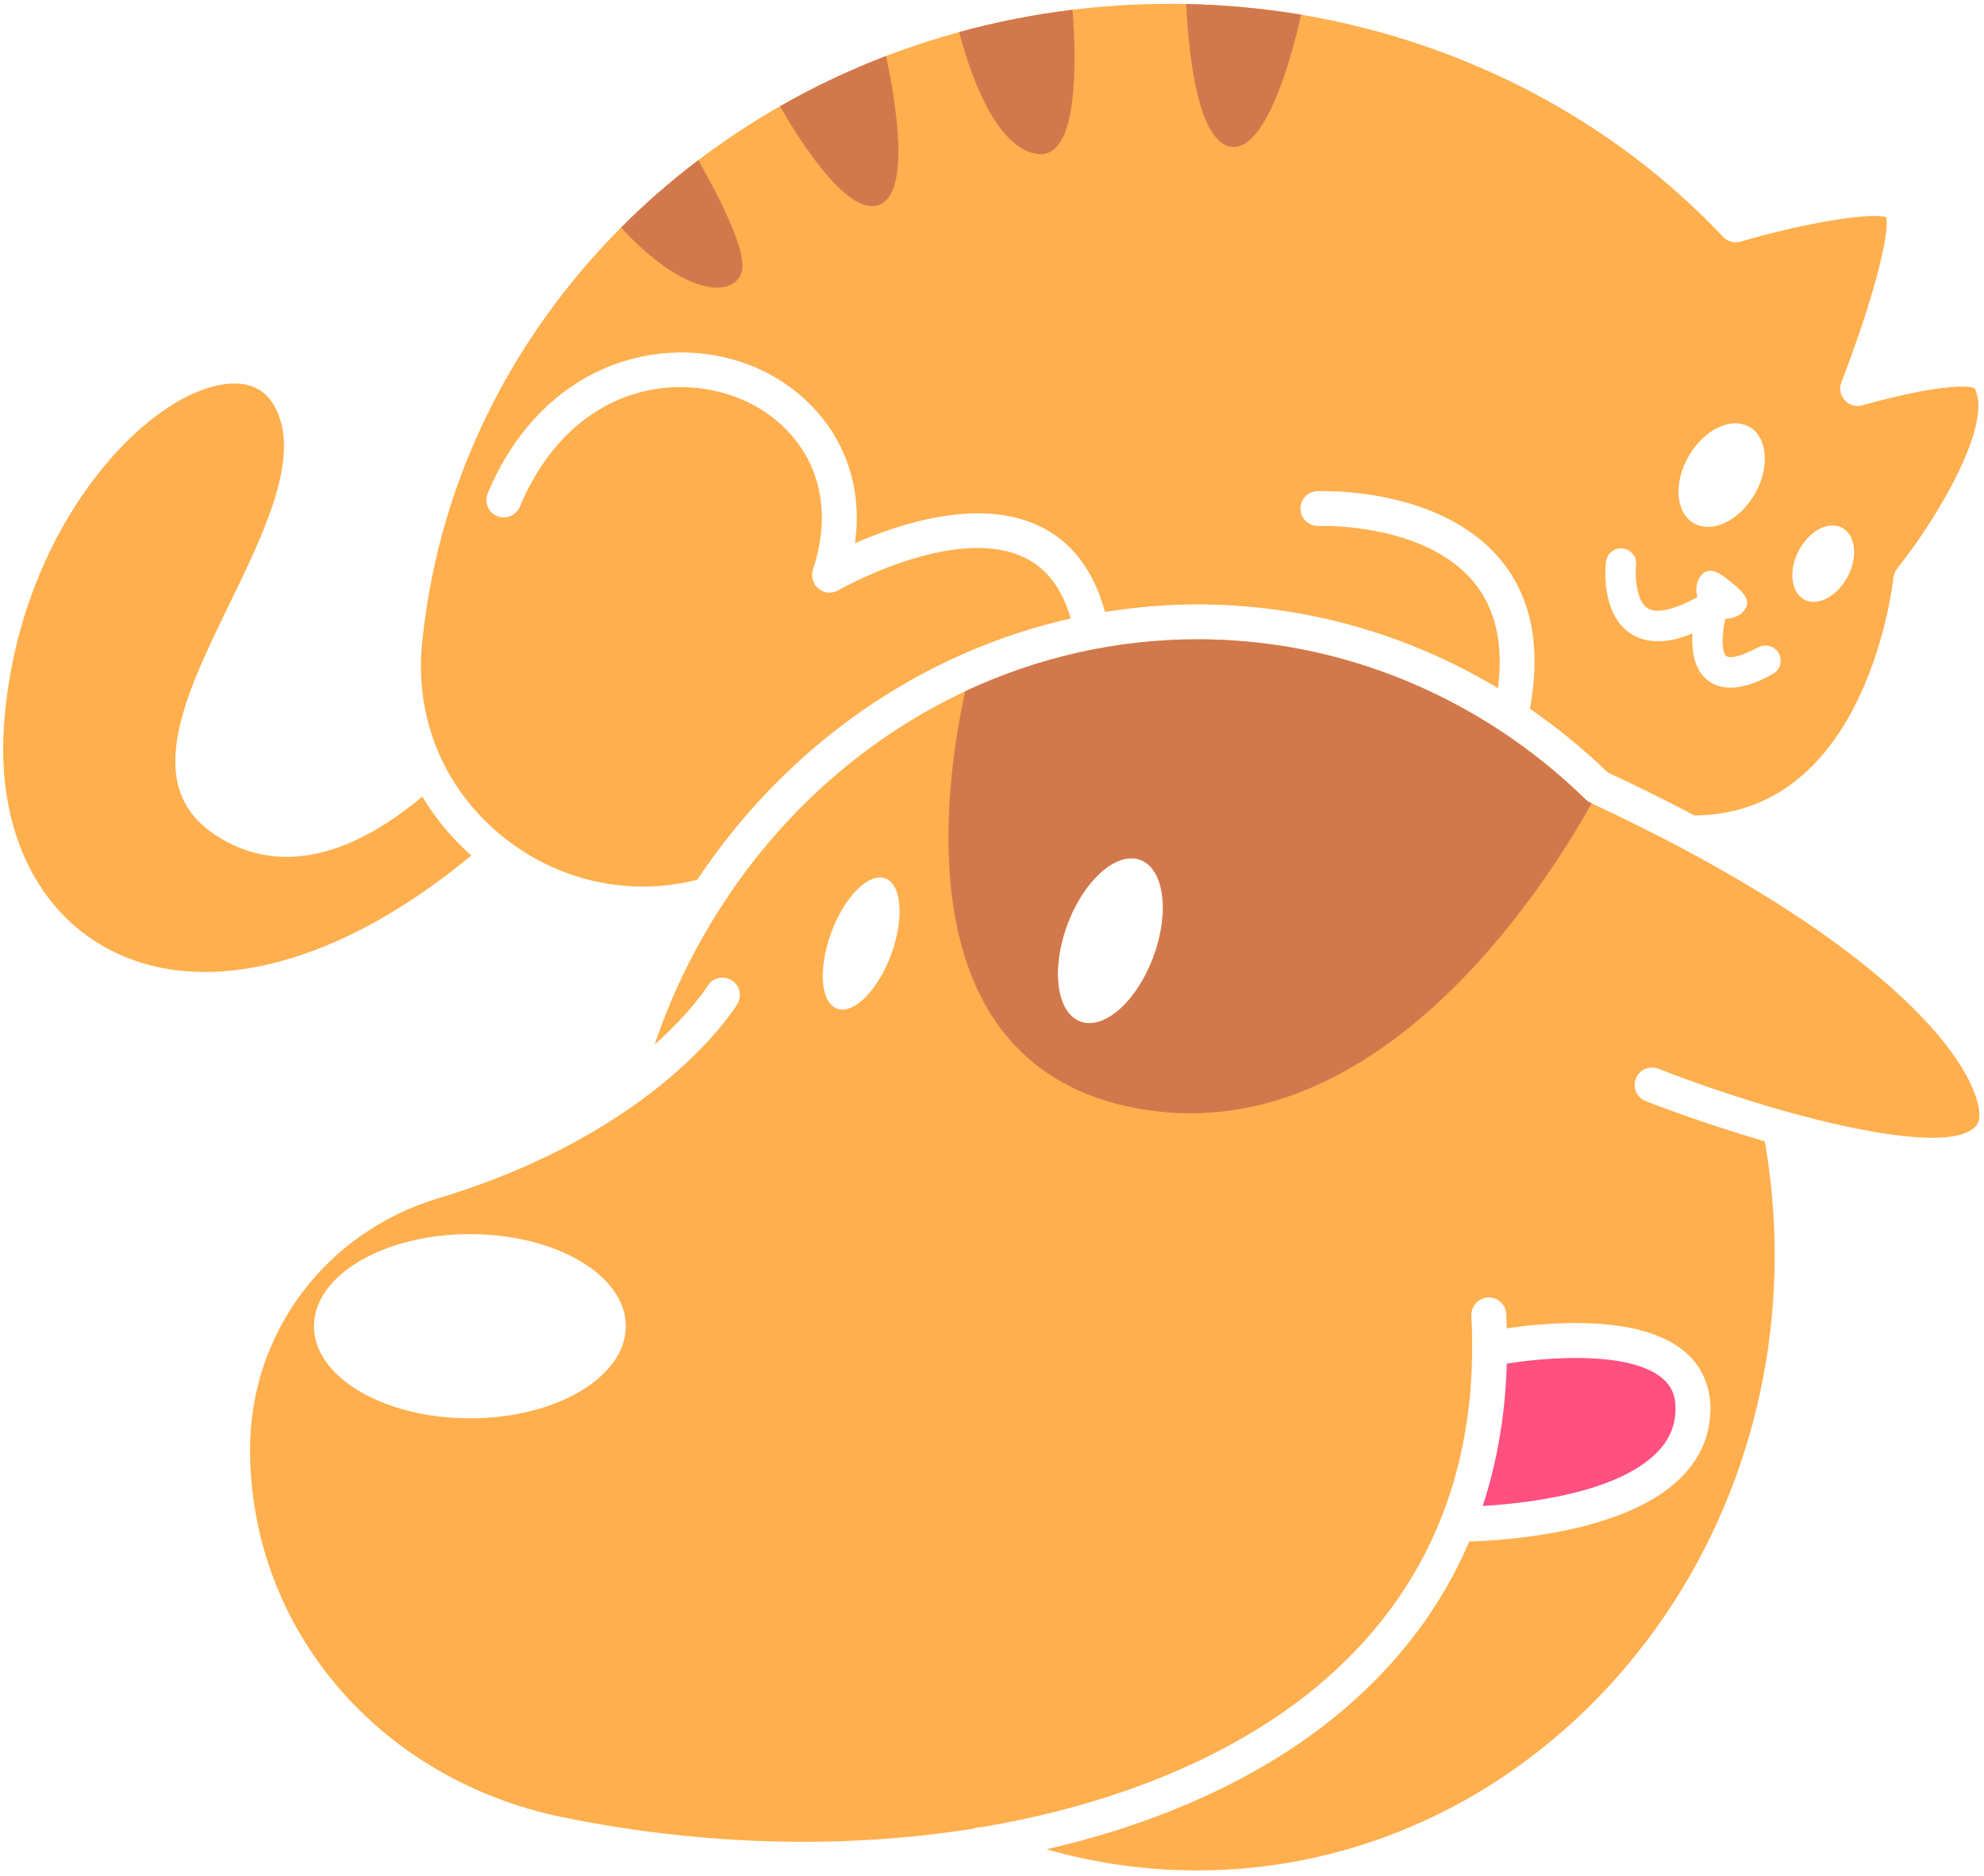 <svg width="257" height="243" viewBox="0 0 257 243" fill="none" xmlns="http://www.w3.org/2000/svg">
<path fill-rule="evenodd" clip-rule="evenodd" d="M245.727 73.69C245.472 74.03 245.302 74.433 245.26 74.879C245.217 75.176 242.033 105.488 219.49 105.636C215.938 103.754 212.202 101.901 208.282 100.075C205.098 97.018 201.723 94.259 198.178 91.818C199.664 83.815 198.391 77.32 194.336 72.459C186.483 63.055 171.263 63.607 170.605 63.629C169.374 63.671 168.397 64.732 168.461 65.985C168.503 67.216 169.565 68.192 170.796 68.129C170.944 68.129 184.423 67.64 190.855 75.346C193.721 78.763 194.782 83.391 194.039 89.143C182.258 82.075 168.885 78.296 155.109 78.296C151.055 78.296 147.064 78.636 143.137 79.273C141.651 73.796 138.722 70.018 134.413 68.044C126.665 64.478 116.476 67.853 110.745 70.379C112.401 58.661 105.184 50.298 96.863 47.199C85.379 42.911 70.138 47.284 63.176 63.904C62.709 65.051 63.24 66.388 64.386 66.855C65.532 67.343 66.848 66.791 67.336 65.645C73.471 50.999 86.122 48.006 95.292 51.423C102.997 54.31 109.09 62.355 105.311 73.796C105.014 74.688 105.311 75.664 106.033 76.258C106.755 76.853 107.773 76.938 108.58 76.471C108.729 76.386 123.46 67.98 132.524 72.141C135.517 73.52 137.555 76.152 138.701 80.122C119.342 84.473 101.979 96.445 90.325 113.957C81.41 116.25 71.9 114.063 64.704 108.035C57.339 101.858 53.688 92.794 54.685 83.157L54.791 82.245C57.063 61.888 66.402 43.569 80.455 29.475C83.554 26.354 86.907 23.446 90.452 20.75C93.806 18.224 97.33 15.868 101.023 13.767H101.045C105.396 11.262 110.002 9.097 114.778 7.25C117.856 6.083 121.019 5.043 124.245 4.151C129 2.856 133.904 1.88 138.934 1.264C140.519 1.066 142.118 0.91 143.732 0.797C146.364 0.585 148.996 0.5 151.586 0.5C152.279 0.5 152.972 0.507 153.666 0.521C158.697 0.627 163.664 1.094 168.546 1.901C189.582 5.446 208.898 15.507 223.205 30.684C223.778 31.3 224.67 31.534 225.476 31.3C233.712 28.88 242.267 27.479 244.347 28.137C244.771 30.154 242.925 38.072 238.531 49.513C238.212 50.319 238.382 51.211 238.955 51.848C239.528 52.484 240.399 52.739 241.226 52.506C250.694 49.874 254.79 49.874 255.767 50.277C258.187 54.65 251.415 66.537 245.727 73.69ZM219.427 67.789C221.783 69.147 225.306 67.449 227.302 64.011C229.276 60.572 228.979 56.666 226.622 55.308C224.266 53.949 220.743 55.626 218.747 59.086C216.752 62.525 217.049 66.43 219.427 67.789ZM230.422 84.643C229.891 83.688 228.703 83.348 227.747 83.858C225.115 85.28 223.905 85.237 223.629 85.004C222.993 84.495 223.035 82.202 223.481 80.143C224.436 80.164 225.349 79.803 225.922 79.103C226.962 77.808 225.795 76.683 224.266 75.431C222.738 74.178 221.401 73.266 220.339 74.56C219.724 75.303 219.596 76.343 219.872 77.341C216.901 78.997 214.587 79.527 213.419 78.784C211.955 77.872 211.785 74.645 211.933 73.223C212.061 72.141 211.275 71.164 210.193 71.058C209.11 70.931 208.155 71.716 208.028 72.799C207.943 73.478 207.37 79.612 211.297 82.117C213.356 83.412 215.967 83.391 219.235 82.053C219.108 84.219 219.405 86.66 221.125 88.061C222.037 88.804 223.099 89.079 224.16 89.079C226.41 89.079 228.681 87.848 229.615 87.318C230.592 86.808 230.931 85.598 230.422 84.643ZM238.594 68.362C236.833 67.428 234.328 68.787 232.99 71.355C231.653 73.924 231.993 76.747 233.733 77.681C235.495 78.594 238 77.235 239.359 74.666C240.696 72.098 240.356 69.275 238.594 68.362Z" fill="#FFAF4D"/>
<path d="M54.704 103.196C41.883 113.894 32.798 111.687 27.343 107.781C18.448 101.392 24.137 89.717 29.635 78.424C34.05 69.339 38.635 59.957 36.024 53.589C34.772 50.49 32.331 49.237 28.786 49.811C18.045 51.572 2.083 69.361 0.491 94.344C-0.337 107.675 4.969 118.501 14.691 123.277C27.109 129.39 44.303 124.72 61.051 110.817C58.504 108.566 56.381 105.998 54.704 103.196Z" fill="#FFAF4D"/>
<path fill-rule="evenodd" clip-rule="evenodd" d="M255.76 146.074C252.81 148.728 242.26 147.029 231.328 143.973C231.215 143.93 231.102 143.902 230.989 143.888C225.364 142.275 219.654 140.343 214.835 138.454C213.668 137.987 212.352 138.56 211.906 139.727C211.46 140.874 212.012 142.19 213.179 142.636C213.498 142.784 220.29 145.416 228.611 147.857C229.439 152.676 229.885 157.622 229.885 162.568C229.885 206.528 196.325 242.295 155.103 242.295C148.438 242.295 141.9 241.383 135.574 239.557C151.155 235.97 164.421 229.729 174.313 221.238C181.488 215.061 186.837 207.844 190.318 199.693C195.306 199.545 210.611 198.505 217.722 191.436C220.269 188.91 221.564 185.875 221.564 182.415C221.543 179.4 220.354 176.832 218.104 174.985C212.288 170.23 200.571 171.271 195.179 172.077C195.165 171.454 195.144 170.832 195.115 170.209C195.052 168.978 193.99 168.023 192.738 168.065C191.507 168.15 190.552 169.19 190.594 170.443C191.104 180.016 189.809 188.698 186.752 196.467C186.695 196.566 186.653 196.672 186.625 196.785C183.419 204.809 178.325 211.835 171.363 217.821C160.325 227.309 144.808 233.72 127.147 236.692C126.808 236.67 126.447 236.734 126.128 236.883C109.55 239.515 91.168 239.154 72.849 235.397C49.032 230.515 32.391 210.922 32.391 187.743C32.391 172.693 42.176 159.638 56.717 155.244C85.245 146.647 95.116 130.727 95.519 130.048C96.156 128.987 95.816 127.607 94.755 126.97C93.694 126.312 92.293 126.673 91.656 127.734C91.613 127.798 89.597 131.046 84.8 135.312C86.965 128.902 89.915 122.831 93.609 117.163C101.59 104.873 112.543 95.406 125.024 89.547C134.385 85.174 144.596 82.818 155.103 82.818C162.086 82.818 168.964 83.837 175.587 85.854C182.167 87.849 188.493 90.821 194.351 94.663C198.257 97.231 201.972 100.224 205.41 103.578C205.601 103.748 205.814 103.897 206.047 104.003C206.09 104.017 206.132 104.038 206.175 104.066C239.416 119.562 253.786 134.208 256.142 142.72C256.801 145.14 256.036 145.82 255.76 146.074ZM81.064 171.801C81.064 165.2 72.042 159.872 60.877 159.872C49.712 159.872 40.669 165.2 40.669 171.801C40.669 178.381 49.712 183.731 60.877 183.731C72.042 183.731 81.064 178.381 81.064 171.801ZM139.947 132.341C143.025 133.487 147.27 129.73 149.414 123.935C151.558 118.14 150.794 112.536 147.716 111.39C144.638 110.243 140.393 114.001 138.249 119.795C136.105 125.59 136.869 131.216 139.947 132.341ZM114.687 113.788C112.543 113.003 109.402 116.123 107.682 120.793C105.963 125.442 106.281 129.857 108.425 130.664C110.569 131.449 113.711 128.307 115.43 123.659C117.149 119.01 116.81 114.574 114.687 113.788Z" fill="#FFAF4D"/>
<path d="M215.263 178.487C211.018 175.006 200.574 175.791 195.183 176.64C194.992 183.22 193.952 189.355 192.062 195.086C197.751 194.746 209.32 193.452 214.563 188.23C216.24 186.574 217.046 184.664 217.046 182.414C217.046 180.737 216.473 179.484 215.263 178.487Z" fill="#FF5080"/>
<path fill-rule="evenodd" clip-rule="evenodd" d="M206.177 104.066C199.597 115.826 177.924 149.28 147.251 143.57C117.555 138.051 122.034 103.26 125.027 89.547C134.388 85.174 144.598 82.818 155.105 82.818C162.089 82.818 168.966 83.837 175.589 85.854C182.169 87.849 188.495 90.821 194.354 94.663C198.259 97.231 201.974 100.224 205.413 103.578C205.604 103.748 205.816 103.897 206.05 104.003C206.092 104.017 206.135 104.038 206.177 104.066ZM147.718 111.39C144.64 110.243 140.395 114.001 138.251 119.795C136.107 125.59 136.871 131.216 139.949 132.341C143.027 133.487 147.273 129.73 149.417 123.935C151.56 118.14 150.796 112.536 147.718 111.39Z" fill="#D2784D"/>
<path d="M114.072 26.46C110.018 28.413 103.608 18.267 101.039 13.767C105.391 11.262 109.997 9.097 114.773 7.25C115.983 12.896 117.978 24.592 114.072 26.46Z" fill="#D2784D"/>
<path d="M134.389 19.943C128.679 19.179 125.346 8.375 124.242 4.151C128.997 2.856 133.9 1.879 138.931 1.264C139.419 7.568 139.801 20.665 134.389 19.943Z" fill="#D2784D"/>
<path d="M168.544 1.901C167.461 6.762 164.044 19.923 159.332 18.989C155.001 18.119 153.919 6.253 153.664 0.521C158.695 0.628 163.662 1.095 168.544 1.901Z" fill="#D2784D"/>
<path d="M95.991 35.503C94.505 38.856 87.989 37.71 80.453 29.474C83.552 26.354 86.906 23.446 90.451 20.75C92.828 24.91 97.116 32.977 95.991 35.503Z" fill="#D2784D"/>
</svg>
